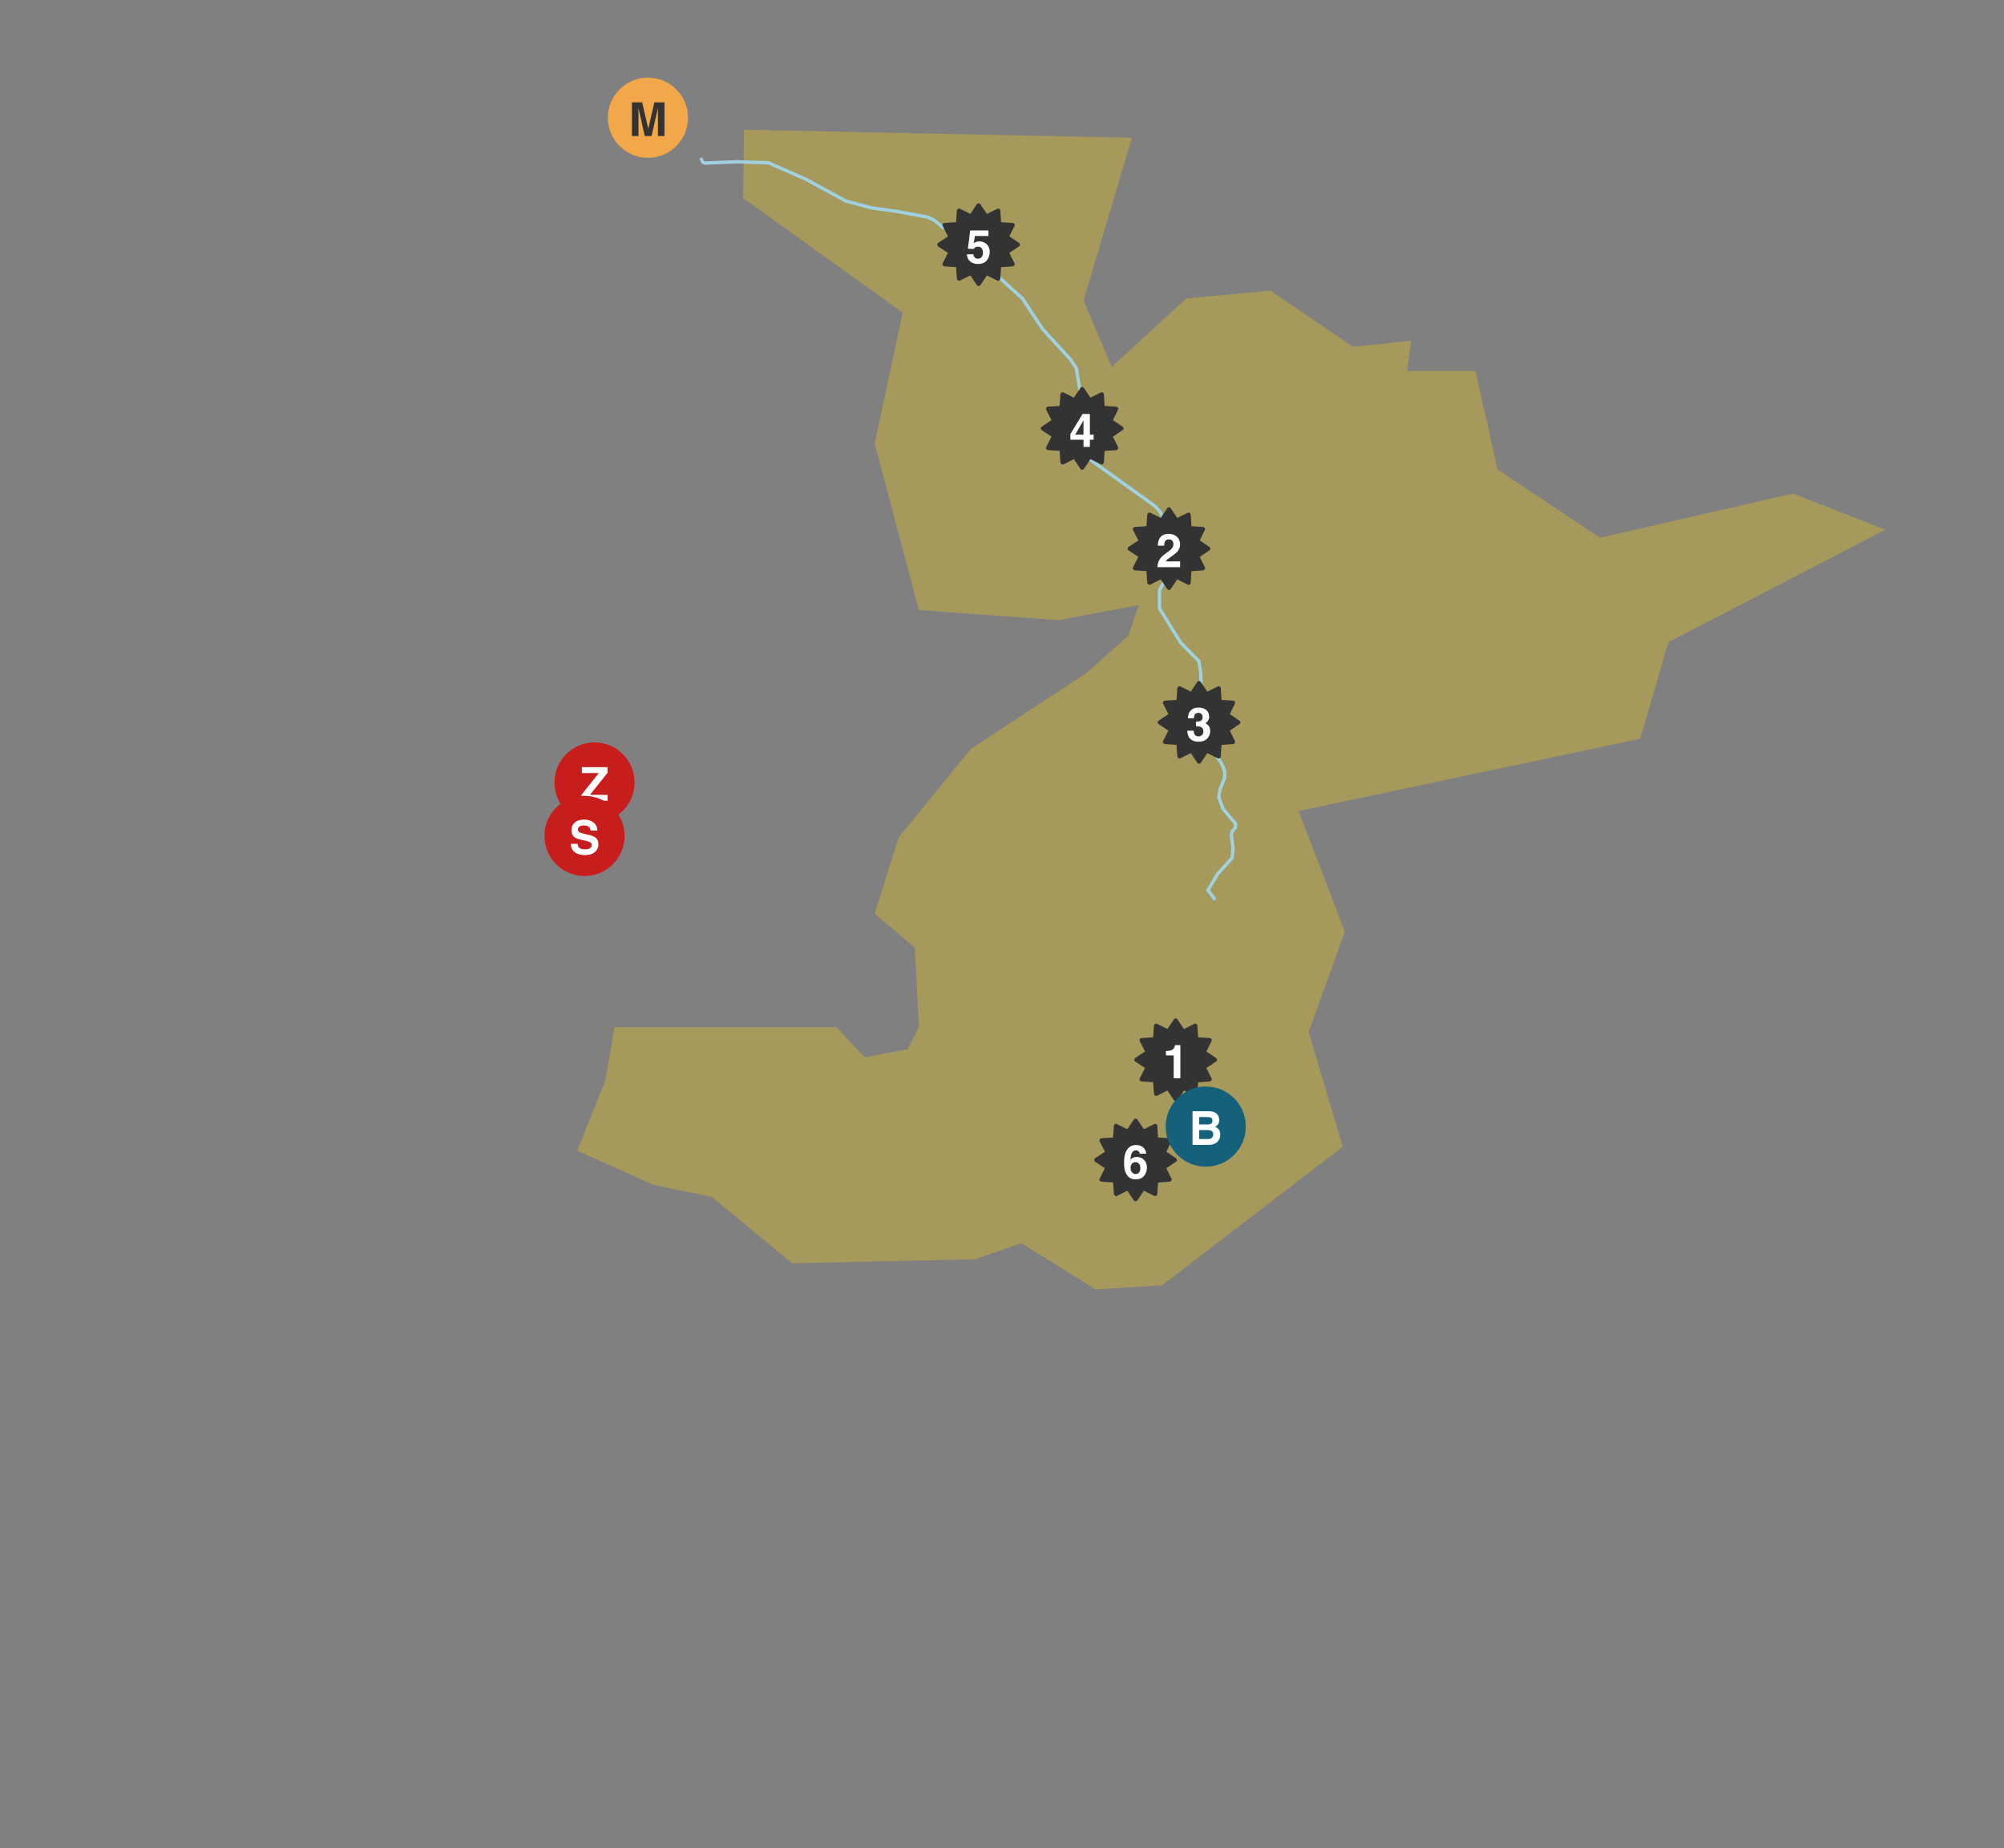 <?xml version="1.0" encoding="utf-8"?>
<!-- Generator: Adobe Illustrator 26.4.0, SVG Export Plug-In . SVG Version: 6.00 Build 0)  -->
<svg version="1.2" baseProfile="tiny" id="g-220727-the-otter-turf-wars-rgb-Artboard_1-interactions-img" xmlns="http://www.w3.org/2000/svg" xmlns:xlink="http://www.w3.org/1999/xlink"
	 x="0px" y="0px" viewBox="0 0 600 553.239" overflow="visible" xml:space="preserve">
<rect x="0" y="0" width="600" height="553.239" fill="#808080" stroke="none"/>
<g>
	<path id="territory" style="opacity:0.3;" fill="#FCD206" d="M222.759,38.841l116.114,2.407l-14.439,48.732l8.423,19.854l22.26-20.455
		l25.268-2.407l24.667,16.846l17.447-1.805l-1.203,9.024h20.455l6.618,29.48l30.683,20.455l57.756-13.236l27.675,10.829
		l-64.976,33.691l-8.423,28.878l-102.277,21.659l13.837,36.098l-10.829,30.081l10.228,34.293l-54.147,41.512l-19.854,1.203
		l-22.26-13.837l-13.837,4.813l-54.748,1.203l-24.065-19.854l-17.447-3.61l-22.862-10.228l8.423-21.057l2.707-15.943h66.48
		l8.423,9.024l12.935-2.407l3.309-6.618l-1.203-23.764l-12.033-10.228l7.22-22.862l21.659-26.472l34.594-22.711l12.484-11.13
		l3.159-9.175l-24.065,4.512l-41.813-3.008l-13.236-49.935l8.423-39.106l-47.829-34.293L222.759,38.841z"/>
	<polyline id="singapore-river-flow_00000062888374489425382880000008461278482158672567_" fill="none" stroke="#9FD1E1" points="
		363.777,269.378 361.672,266.445 364.604,261.557 368.891,256.819 369.192,253.961 368.665,250.126 368.816,249.073 
		369.869,247.719 369.944,246.591 366.184,242.154 364.905,238.62 365.206,236.514 366.635,232.904 366.71,230.949 365.733,228.542 
		360.393,220.571 360.092,219.443 359.942,215.307 363.251,224.933 360.393,220.571 360.092,219.443 359.491,201.544 
		358.964,197.935 353.55,192.445 347.157,182.142 347.157,176.727 349.188,172.892 350.316,167.402 348.661,155.745 
		347.157,152.963 345.653,151.384 326.551,137.697 325.499,136.193 325.047,132.357 323.844,120.099 322.265,110.247 
		320.385,107.465 312.112,98.44 306.171,89.416 296.244,80.391 295.342,78.662 295.417,74.601 295.041,73.849 293.011,72.871 
		289.777,73.172 288.574,72.721 288.047,72.044 287.596,69.111 286.844,68.284 285.716,67.908 284.212,68.359 282.482,68.209 
		279.624,65.877 277.669,64.975 269.096,63.395 268.194,63.245 260.748,62.192 253.228,60.162 241.346,53.694 230.065,48.731 
		220.815,48.43 210.964,48.806 210.362,48.505 209.836,47.302 	"/>
	<g id="fights_00000081614842730058854690000006274134120437993877_">
		<g id="kallang-basin_00000176005469868634637900000012980897109190725528_" transform="translate(359, 346)">
			<path fill="#333333" d="M9.2-132.236l2.875,1.95c0.2,0.133,0.3,0.308,0.3,0.525c0,0.217-0.1,0.392-0.3,0.525l-2.875,1.95
				l1.525,3.075c0.117,0.233,0.108,0.442-0.025,0.625c-0.133,0.183-0.3,0.292-0.5,0.325l-3.475,0.25l-0.225,3.45
				c-0.017,0.2-0.117,0.367-0.3,0.5c-0.183,0.133-0.392,0.15-0.625,0.05l-3.1-1.55l-1.95,2.9c-0.117,0.183-0.292,0.275-0.525,0.275
				s-0.408-0.092-0.525-0.275l-1.95-2.9l-3.075,1.55c-0.233,0.1-0.442,0.083-0.625-0.05c-0.183-0.133-0.292-0.3-0.325-0.5
				l-0.25-3.475l-3.425-0.225c-0.217-0.017-0.4-0.125-0.55-0.325c-0.15-0.2-0.158-0.408-0.025-0.625l1.575-3.075l-2.925-1.95
				c-0.183-0.117-0.275-0.292-0.275-0.525c0-0.233,0.092-0.408,0.275-0.525l2.925-1.95l-1.575-3.1c-0.117-0.2-0.108-0.4,0.025-0.6
				c0.133-0.2,0.317-0.308,0.55-0.325l3.425-0.225l0.25-3.475c0.017-0.2,0.125-0.367,0.325-0.5c0.2-0.133,0.408-0.142,0.625-0.025
				l3.075,1.525l1.95-2.9c0.117-0.183,0.292-0.275,0.525-0.275s0.408,0.092,0.525,0.275l1.95,2.9l3.1-1.525
				c0.217-0.117,0.425-0.108,0.625,0.025s0.3,0.3,0.3,0.5l0.225,3.475l3.475,0.225c0.2,0.017,0.367,0.117,0.5,0.3
				c0.133,0.183,0.142,0.392,0.025,0.625L9.2-132.236z"/>
			<path fill="#FFFFFF" d="M-1.213-132.167c-0.219,0.292-0.324,0.682-0.314,1.169h-1.818c0.018-0.492,0.102-0.959,0.252-1.401
				c0.16-0.388,0.41-0.745,0.752-1.073c0.256-0.232,0.559-0.41,0.91-0.533c0.351-0.123,0.781-0.185,1.291-0.185
				c0.948,0,1.713,0.245,2.294,0.735c0.581,0.489,0.872,1.146,0.872,1.972c0,0.583-0.174,1.075-0.52,1.477
				c-0.219,0.251-0.447,0.422-0.684,0.513c0.178,0,0.433,0.152,0.766,0.458c0.496,0.46,0.744,1.089,0.744,1.887
				c0,0.839-0.29,1.575-0.871,2.212c-0.581,0.635-1.441,0.953-2.58,0.953c-1.404,0-2.379-0.458-2.926-1.374
				c-0.287-0.487-0.447-1.126-0.479-1.914h1.914c0,0.396,0.063,0.725,0.191,0.984c0.236,0.479,0.667,0.718,1.291,0.718
				c0.383,0,0.717-0.131,1.002-0.393c0.285-0.263,0.428-0.64,0.428-1.132c0-0.651-0.265-1.087-0.793-1.306
				c-0.301-0.123-0.775-0.185-1.422-0.185v-1.395c0.633-0.009,1.075-0.07,1.326-0.185c0.433-0.191,0.648-0.579,0.648-1.162
				c0-0.378-0.109-0.686-0.331-0.923s-0.532-0.355-0.933-0.355C-0.662-132.604-0.999-132.459-1.213-132.167z"/>
		</g>
		<g id="braddell_00000153670936008494262370000005660399490573803966_" transform="translate(324, 258)">
			<path fill="#333333" d="M9.2-132.236l2.875,1.95c0.2,0.133,0.3,0.308,0.3,0.525c0,0.217-0.1,0.392-0.3,0.525l-2.875,1.95
				l1.525,3.075c0.117,0.233,0.108,0.442-0.025,0.625c-0.133,0.183-0.3,0.292-0.5,0.325l-3.475,0.25l-0.225,3.45
				c-0.017,0.2-0.117,0.367-0.3,0.5c-0.183,0.133-0.392,0.15-0.625,0.05l-3.1-1.55l-1.95,2.9c-0.117,0.183-0.292,0.275-0.525,0.275
				s-0.408-0.092-0.525-0.275l-1.95-2.9l-3.075,1.55c-0.233,0.1-0.442,0.083-0.625-0.05c-0.183-0.133-0.292-0.3-0.325-0.5
				l-0.25-3.475l-3.425-0.225c-0.217-0.017-0.4-0.125-0.55-0.325c-0.15-0.2-0.158-0.408-0.025-0.625l1.575-3.075l-2.925-1.95
				c-0.183-0.117-0.275-0.292-0.275-0.525c0-0.233,0.092-0.408,0.275-0.525l2.925-1.95l-1.575-3.1c-0.117-0.2-0.108-0.4,0.025-0.6
				c0.133-0.2,0.317-0.308,0.55-0.325l3.425-0.225l0.25-3.475c0.017-0.2,0.125-0.367,0.325-0.5c0.2-0.133,0.408-0.142,0.625-0.025
				l3.075,1.525l1.95-2.9c0.117-0.183,0.292-0.275,0.525-0.275s0.408,0.092,0.525,0.275l1.95,2.9l3.1-1.525
				c0.217-0.117,0.425-0.108,0.625,0.025s0.3,0.3,0.3,0.5l0.225,3.475l3.475,0.225c0.2,0.017,0.367,0.117,0.5,0.3
				c0.133,0.183,0.142,0.392,0.025,0.625L9.2-132.236z"/>
			<path fill="#FFFFFF" d="M3.428-127.887v1.524H2.307v2.133H0.4v-2.133h-3.924v-1.702l3.643-6.016h2.188v6.193H3.428z
				 M-2.082-127.887H0.4v-4.279L-2.082-127.887z"/>
		</g>
		<g id="bishan-park_00000013189657649225862050000009571622067827446445_" transform="translate(293, 203)">
			<path fill="#333333" d="M9.2-132.236l2.875,1.95c0.2,0.133,0.3,0.308,0.3,0.525c0,0.217-0.1,0.392-0.3,0.525l-2.875,1.95
				l1.525,3.075c0.117,0.233,0.108,0.442-0.025,0.625c-0.133,0.183-0.3,0.292-0.5,0.325l-3.475,0.25l-0.225,3.45
				c-0.017,0.2-0.117,0.367-0.3,0.5c-0.183,0.133-0.392,0.15-0.625,0.05l-3.1-1.55l-1.95,2.9c-0.117,0.183-0.292,0.275-0.525,0.275
				s-0.408-0.092-0.525-0.275l-1.95-2.9l-3.075,1.55c-0.233,0.1-0.442,0.083-0.625-0.05c-0.183-0.133-0.292-0.3-0.325-0.5
				l-0.25-3.475l-3.425-0.225c-0.217-0.017-0.4-0.125-0.55-0.325c-0.15-0.2-0.158-0.408-0.025-0.625l1.575-3.075l-2.925-1.95
				c-0.183-0.117-0.275-0.292-0.275-0.525c0-0.233,0.092-0.408,0.275-0.525l2.925-1.95l-1.575-3.1c-0.117-0.2-0.108-0.4,0.025-0.6
				c0.133-0.2,0.317-0.308,0.55-0.325l3.425-0.225l0.25-3.475c0.017-0.2,0.125-0.367,0.325-0.5c0.2-0.133,0.408-0.142,0.625-0.025
				l3.075,1.525l1.95-2.9c0.117-0.183,0.292-0.275,0.525-0.275s0.408,0.092,0.525,0.275l1.95,2.9l3.1-1.525
				c0.217-0.117,0.425-0.108,0.625,0.025s0.3,0.3,0.3,0.5l0.225,3.475l3.475,0.225c0.2,0.017,0.367,0.117,0.5,0.3
				c0.133,0.183,0.142,0.392,0.025,0.625L9.2-132.236z"/>
			<path fill="#FFFFFF" d="M-0.161-129.152c-0.237,0-0.442,0.029-0.615,0.089c-0.305,0.109-0.536,0.312-0.69,0.608l-1.75-0.082
				l0.697-5.476h5.462v1.654h-4.054l-0.355,2.167c0.301-0.196,0.536-0.326,0.704-0.39c0.283-0.104,0.626-0.157,1.032-0.157
				c0.82,0,1.536,0.275,2.146,0.827s0.916,1.354,0.916,2.406c0,0.916-0.294,1.734-0.882,2.454s-1.467,1.08-2.639,1.08
				c-0.943,0-1.718-0.253-2.324-0.759s-0.943-1.224-1.012-2.153h1.941c0.078,0.424,0.226,0.751,0.444,0.98
				c0.219,0.23,0.538,0.346,0.957,0.346c0.483,0,0.851-0.17,1.104-0.51c0.253-0.339,0.379-0.767,0.379-1.281
				c0-0.506-0.119-0.934-0.355-1.281C0.71-128.978,0.341-129.152-0.161-129.152z"/>
		</g>
		<g id="gbtb_00000121995864292689205400000007988587776630849708_" transform="translate(340, 477)">
			<path fill="#333333" d="M9.2-132.236l2.875,1.95c0.2,0.133,0.3,0.308,0.3,0.525c0,0.217-0.1,0.392-0.3,0.525l-2.875,1.95
				l1.525,3.075c0.117,0.233,0.108,0.442-0.025,0.625c-0.133,0.183-0.3,0.292-0.5,0.325l-3.475,0.25l-0.225,3.45
				c-0.017,0.2-0.117,0.367-0.3,0.5c-0.183,0.133-0.392,0.15-0.625,0.05l-3.1-1.55l-1.95,2.9c-0.117,0.183-0.292,0.275-0.525,0.275
				s-0.408-0.092-0.525-0.275l-1.95-2.9l-3.075,1.55c-0.233,0.1-0.442,0.083-0.625-0.05c-0.183-0.133-0.292-0.3-0.325-0.5
				l-0.25-3.475l-3.425-0.225c-0.217-0.017-0.4-0.125-0.55-0.325c-0.15-0.2-0.158-0.408-0.025-0.625l1.575-3.075l-2.925-1.95
				c-0.183-0.117-0.275-0.292-0.275-0.525c0-0.233,0.092-0.408,0.275-0.525l2.925-1.95l-1.575-3.1c-0.117-0.2-0.108-0.4,0.025-0.6
				c0.133-0.2,0.317-0.308,0.55-0.325l3.425-0.225l0.25-3.475c0.017-0.2,0.125-0.367,0.325-0.5c0.2-0.133,0.408-0.142,0.625-0.025
				l3.075,1.525l1.95-2.9c0.117-0.183,0.292-0.275,0.525-0.275s0.408,0.092,0.525,0.275l1.95,2.9l3.1-1.525
				c0.217-0.117,0.425-0.108,0.625,0.025s0.3,0.3,0.3,0.5l0.225,3.475l3.475,0.225c0.2,0.017,0.367,0.117,0.5,0.3
				c0.133,0.183,0.142,0.392,0.025,0.625L9.2-132.236z"/>
			<path fill="#FFFFFF" d="M0.387-130.663c0.879,0,1.6,0.299,2.163,0.896s0.845,1.36,0.845,2.29c0,0.925-0.276,1.741-0.828,2.447
				c-0.551,0.706-1.408,1.06-2.57,1.06c-1.248,0-2.169-0.521-2.762-1.565c-0.46-0.815-0.689-1.868-0.689-3.158
				c0-0.757,0.031-1.372,0.096-1.846c0.113-0.843,0.334-1.545,0.662-2.105c0.283-0.479,0.653-0.863,1.111-1.155
				s1.006-0.438,1.645-0.438c0.92,0,1.654,0.236,2.201,0.707c0.547,0.473,0.854,1.1,0.922,1.884H1.24
				c0-0.159-0.061-0.335-0.184-0.526c-0.21-0.31-0.527-0.465-0.951-0.465c-0.633,0-1.084,0.355-1.354,1.066
				c-0.146,0.392-0.246,0.971-0.301,1.736c0.242-0.287,0.522-0.497,0.842-0.629C-0.389-130.596-0.023-130.663,0.387-130.663z
				 M-0.926-128.803c-0.383,0.296-0.574,0.774-0.574,1.436c0,0.533,0.143,0.969,0.43,1.306s0.652,0.506,1.094,0.506
				c0.434,0,0.773-0.163,1.022-0.488c0.249-0.326,0.372-0.749,0.372-1.269c0-0.579-0.141-1.022-0.424-1.329
				c-0.282-0.309-0.629-0.462-1.039-0.462C-0.377-129.104-0.671-129.003-0.926-128.803z"/>
		</g>
		<g id="potong-pasir_00000140704636339503511630000017907602329119230872_" transform="translate(350, 294)">
			<path fill="#333333" d="M9.2-132.236l2.875,1.95c0.2,0.133,0.3,0.308,0.3,0.525c0,0.217-0.1,0.392-0.3,0.525l-2.875,1.95
				l1.525,3.075c0.117,0.233,0.108,0.442-0.025,0.625c-0.133,0.183-0.3,0.292-0.5,0.325l-3.475,0.25l-0.225,3.45
				c-0.017,0.2-0.117,0.367-0.3,0.5c-0.183,0.133-0.392,0.15-0.625,0.05l-3.1-1.55l-1.95,2.9c-0.117,0.183-0.292,0.275-0.525,0.275
				s-0.408-0.092-0.525-0.275l-1.95-2.9l-3.075,1.55c-0.233,0.1-0.442,0.083-0.625-0.05c-0.183-0.133-0.292-0.3-0.325-0.5
				l-0.25-3.475l-3.425-0.225c-0.217-0.017-0.4-0.125-0.55-0.325c-0.15-0.2-0.158-0.408-0.025-0.625l1.575-3.075l-2.925-1.95
				c-0.183-0.117-0.275-0.292-0.275-0.525c0-0.233,0.092-0.408,0.275-0.525l2.925-1.95l-1.575-3.1c-0.117-0.2-0.108-0.4,0.025-0.6
				c0.133-0.2,0.317-0.308,0.55-0.325l3.425-0.225l0.25-3.475c0.017-0.2,0.125-0.367,0.325-0.5c0.2-0.133,0.408-0.142,0.625-0.025
				l3.075,1.525l1.95-2.9c0.117-0.183,0.292-0.275,0.525-0.275s0.408,0.092,0.525,0.275l1.95,2.9l3.1-1.525
				c0.217-0.117,0.425-0.108,0.625,0.025s0.3,0.3,0.3,0.5l0.225,3.475l3.475,0.225c0.2,0.017,0.367,0.117,0.5,0.3
				c0.133,0.183,0.142,0.392,0.025,0.625L9.2-132.236z"/>
			<path fill="#FFFFFF" d="M0.975-132.126c-0.232-0.278-0.565-0.417-0.998-0.417c-0.593,0-0.996,0.221-1.211,0.663
				c-0.123,0.255-0.195,0.661-0.219,1.217h-1.893c0.031-0.843,0.184-1.524,0.457-2.044c0.52-0.989,1.443-1.483,2.77-1.483
				c1.048,0,1.882,0.29,2.502,0.872c0.619,0.58,0.93,1.35,0.93,2.307c0,0.733-0.219,1.386-0.656,1.955
				c-0.287,0.378-0.76,0.8-1.416,1.265l-0.779,0.554c-0.487,0.347-0.82,0.597-1.001,0.752s-0.331,0.335-0.454,0.54h4.326v1.716
				h-6.787c0.018-0.711,0.17-1.36,0.457-1.948c0.278-0.661,0.935-1.36,1.969-2.099c0.898-0.643,1.479-1.103,1.744-1.381
				c0.405-0.433,0.607-0.907,0.607-1.422C1.322-131.499,1.207-131.847,0.975-132.126z"/>
		</g>
		<g id="marina-reservoir_00000150080700265563812900000001111987796832199605_" transform="translate(352, 447)">
			<path fill="#333333" d="M9.2-132.236l2.875,1.95c0.2,0.133,0.3,0.308,0.3,0.525c0,0.217-0.1,0.392-0.3,0.525l-2.875,1.95
				l1.525,3.075c0.117,0.233,0.108,0.442-0.025,0.625c-0.133,0.183-0.3,0.292-0.5,0.325l-3.475,0.25l-0.225,3.45
				c-0.017,0.2-0.117,0.367-0.3,0.5c-0.183,0.133-0.392,0.15-0.625,0.05l-3.1-1.55l-1.95,2.9c-0.117,0.183-0.292,0.275-0.525,0.275
				s-0.408-0.092-0.525-0.275l-1.95-2.9l-3.075,1.55c-0.233,0.1-0.442,0.083-0.625-0.05c-0.183-0.133-0.292-0.3-0.325-0.5
				l-0.25-3.475l-3.425-0.225c-0.217-0.017-0.4-0.125-0.55-0.325c-0.15-0.2-0.158-0.408-0.025-0.625l1.575-3.075l-2.925-1.95
				c-0.183-0.117-0.275-0.292-0.275-0.525c0-0.233,0.092-0.408,0.275-0.525l2.925-1.95l-1.575-3.1c-0.117-0.2-0.108-0.4,0.025-0.6
				c0.133-0.2,0.317-0.308,0.55-0.325l3.425-0.225l0.25-3.475c0.017-0.2,0.125-0.367,0.325-0.5c0.2-0.133,0.408-0.142,0.625-0.025
				l3.075,1.525l1.95-2.9c0.117-0.183,0.292-0.275,0.525-0.275s0.408,0.092,0.525,0.275l1.95,2.9l3.1-1.525
				c0.217-0.117,0.425-0.108,0.625,0.025s0.3,0.3,0.3,0.5l0.225,3.475l3.475,0.225c0.2,0.017,0.367,0.117,0.5,0.3
				c0.133,0.183,0.142,0.392,0.025,0.625L9.2-132.236z"/>
			<path fill="#FFFFFF" d="M1.404-124.23h-1.996v-6.836h-2.33v-1.326c0.615-0.027,1.045-0.068,1.291-0.123
				c0.393-0.087,0.711-0.26,0.957-0.52c0.169-0.178,0.297-0.415,0.383-0.711c0.051-0.178,0.076-0.31,0.076-0.396h1.619V-124.23z"/>
		</g>
	</g>
	<g id="otters_00000105408011486059376720000003713195363963753907_">
		<g id="bishan-otters_00000152981038441420500680000002990806033252874153_" transform="translate(361, 467)">
			<path id="bishan-otters-icon_00000135680823110356023520000014970563616138826139_" fill="#15607A" d="M12-129.761
				c0,6.627-5.373,12-12,12s-12-5.373-12-12c0-6.627,5.373-12,12-12S12-136.389,12-129.761z"/>
			<path id="B_00000060009443540900609770000007421620112707918761_" fill="#FFFFFF" d="M0.611-124.283h-4.566v-10.076h4.895
				c1.235,0.019,2.11,0.376,2.625,1.073c0.311,0.429,0.465,0.941,0.465,1.538c0,0.615-0.154,1.109-0.465,1.483
				c-0.173,0.21-0.428,0.401-0.766,0.574c0.516,0.187,0.904,0.483,1.166,0.889s0.393,0.897,0.393,1.477
				c0,0.597-0.15,1.133-0.451,1.606c-0.191,0.314-0.43,0.579-0.717,0.793c-0.324,0.246-0.705,0.415-1.146,0.506
				S1.127-124.283,0.611-124.283z M1.609-130.64c0.273-0.164,0.41-0.458,0.41-0.882c0-0.47-0.182-0.779-0.547-0.93
				c-0.314-0.104-0.715-0.157-1.203-0.157h-2.215v2.222h2.475C0.972-130.387,1.332-130.471,1.609-130.64z M0.564-128.719h-2.51
				v2.687h2.475c0.442,0,0.787-0.06,1.033-0.178c0.446-0.219,0.67-0.638,0.67-1.258c0-0.524-0.217-0.884-0.65-1.08
				C1.341-128.658,1.002-128.714,0.564-128.719z"/>
		</g>
		<g id="marina-otters_00000076603246880743467930000003682186449748375225_" transform="translate(194, 165)">
			<path id="_marina-otters-icon_00000066514848071162017080000016149311859620998548_" fill="#F2A748" d="M12-129.761
				c0,6.627-5.373,12-12,12s-12-5.373-12-12c0-6.627,5.373-12,12-12S12-136.389,12-129.761z"/>
			<path id="M_00000011712662985528507050000009303315582818507405_" fill="#333333" d="M-2.837-124.283h-1.962v-10.076h3.062
				l1.832,7.923l1.818-7.923h3.028v10.076H2.98v-6.815c0-0.196,0.002-0.471,0.007-0.823c0.004-0.354,0.007-0.626,0.007-0.817
				l-1.907,8.456h-2.044l-1.894-8.456c0,0.191,0.002,0.464,0.007,0.817c0.004,0.353,0.007,0.627,0.007,0.823V-124.283z"/>
		</g>
		<g id="zouk-otters_00000182502405125275094650000016791499138908566661_" transform="translate(178, 364)">
			<path id="zouk-otters-icon_00000040567640508468996830000000458751440096011162_" fill="#C71E1D" d="M12-129.761
				c0,6.627-5.373,12-12,12s-12-5.373-12-12c0-6.627,5.373-12,12-12S12-136.389,12-129.761z"/>
			<path id="Z_00000070079475352067408840000016714970929577979795_" fill="#FFFFFF" d="M3.92-124.283H-3.92v-1.777l5.202-6.515
				h-5.072v-1.784h7.697v1.688l-5.271,6.61H3.92V-124.283z"/>
		</g>
		<g id="sbg-otters_00000072251484297711763010000010813947782309036456_" transform="translate(175, 380)">
			<path id="sbg-otters-icon_00000075143256498700038580000003303250139950071716_" fill="#C71E1D" d="M12-129.761
				c0,6.627-5.373,12-12,12s-12-5.373-12-12c0-6.627,5.373-12,12-12S12-136.389,12-129.761z"/>
			<path id="S_00000179609867182133195780000000626649044311167902_" fill="#FFFFFF" d="M0.055-125.739
				c0.497,0,0.9-0.055,1.21-0.164c0.588-0.21,0.882-0.6,0.882-1.169c0-0.333-0.146-0.59-0.438-0.772
				c-0.292-0.178-0.75-0.335-1.374-0.472l-1.066-0.239c-1.048-0.237-1.773-0.494-2.174-0.772c-0.679-0.465-1.019-1.191-1.019-2.181
				c0-0.902,0.328-1.652,0.984-2.249s1.62-0.896,2.892-0.896c1.062,0,1.968,0.281,2.717,0.845c0.75,0.562,1.143,1.379,1.179,2.45
				H1.825c-0.037-0.606-0.301-1.037-0.793-1.292c-0.328-0.169-0.736-0.253-1.224-0.253c-0.542,0-0.975,0.109-1.299,0.328
				s-0.485,0.524-0.485,0.916c0,0.36,0.16,0.629,0.479,0.807c0.205,0.118,0.643,0.258,1.312,0.417l1.736,0.417
				c0.761,0.183,1.335,0.426,1.723,0.731c0.602,0.474,0.902,1.16,0.902,2.058c0,0.921-0.352,1.685-1.056,2.294
				c-0.704,0.607-1.699,0.912-2.984,0.912c-1.312,0-2.345-0.3-3.097-0.898c-0.752-0.6-1.128-1.424-1.128-2.472h2.01
				c0.064,0.46,0.189,0.805,0.376,1.032C-1.36-125.946-0.775-125.739,0.055-125.739z"/>
		</g>
	</g>
</g>
<style>
#g-220727-the-otter-turf-wars-rgb-Artboard_1-interactions-img rect, #g-220727-the-otter-turf-wars-rgb-Artboard_1-interactions-img circle, #g-220727-the-otter-turf-wars-rgb-Artboard_1-interactions-img path, #g-220727-the-otter-turf-wars-rgb-Artboard_1-interactions-img line, #g-220727-the-otter-turf-wars-rgb-Artboard_1-interactions-img polyline, #g-220727-the-otter-turf-wars-rgb-Artboard_1-interactions-img polygon { vector-effect: non-scaling-stroke; }
</style>
</svg>

